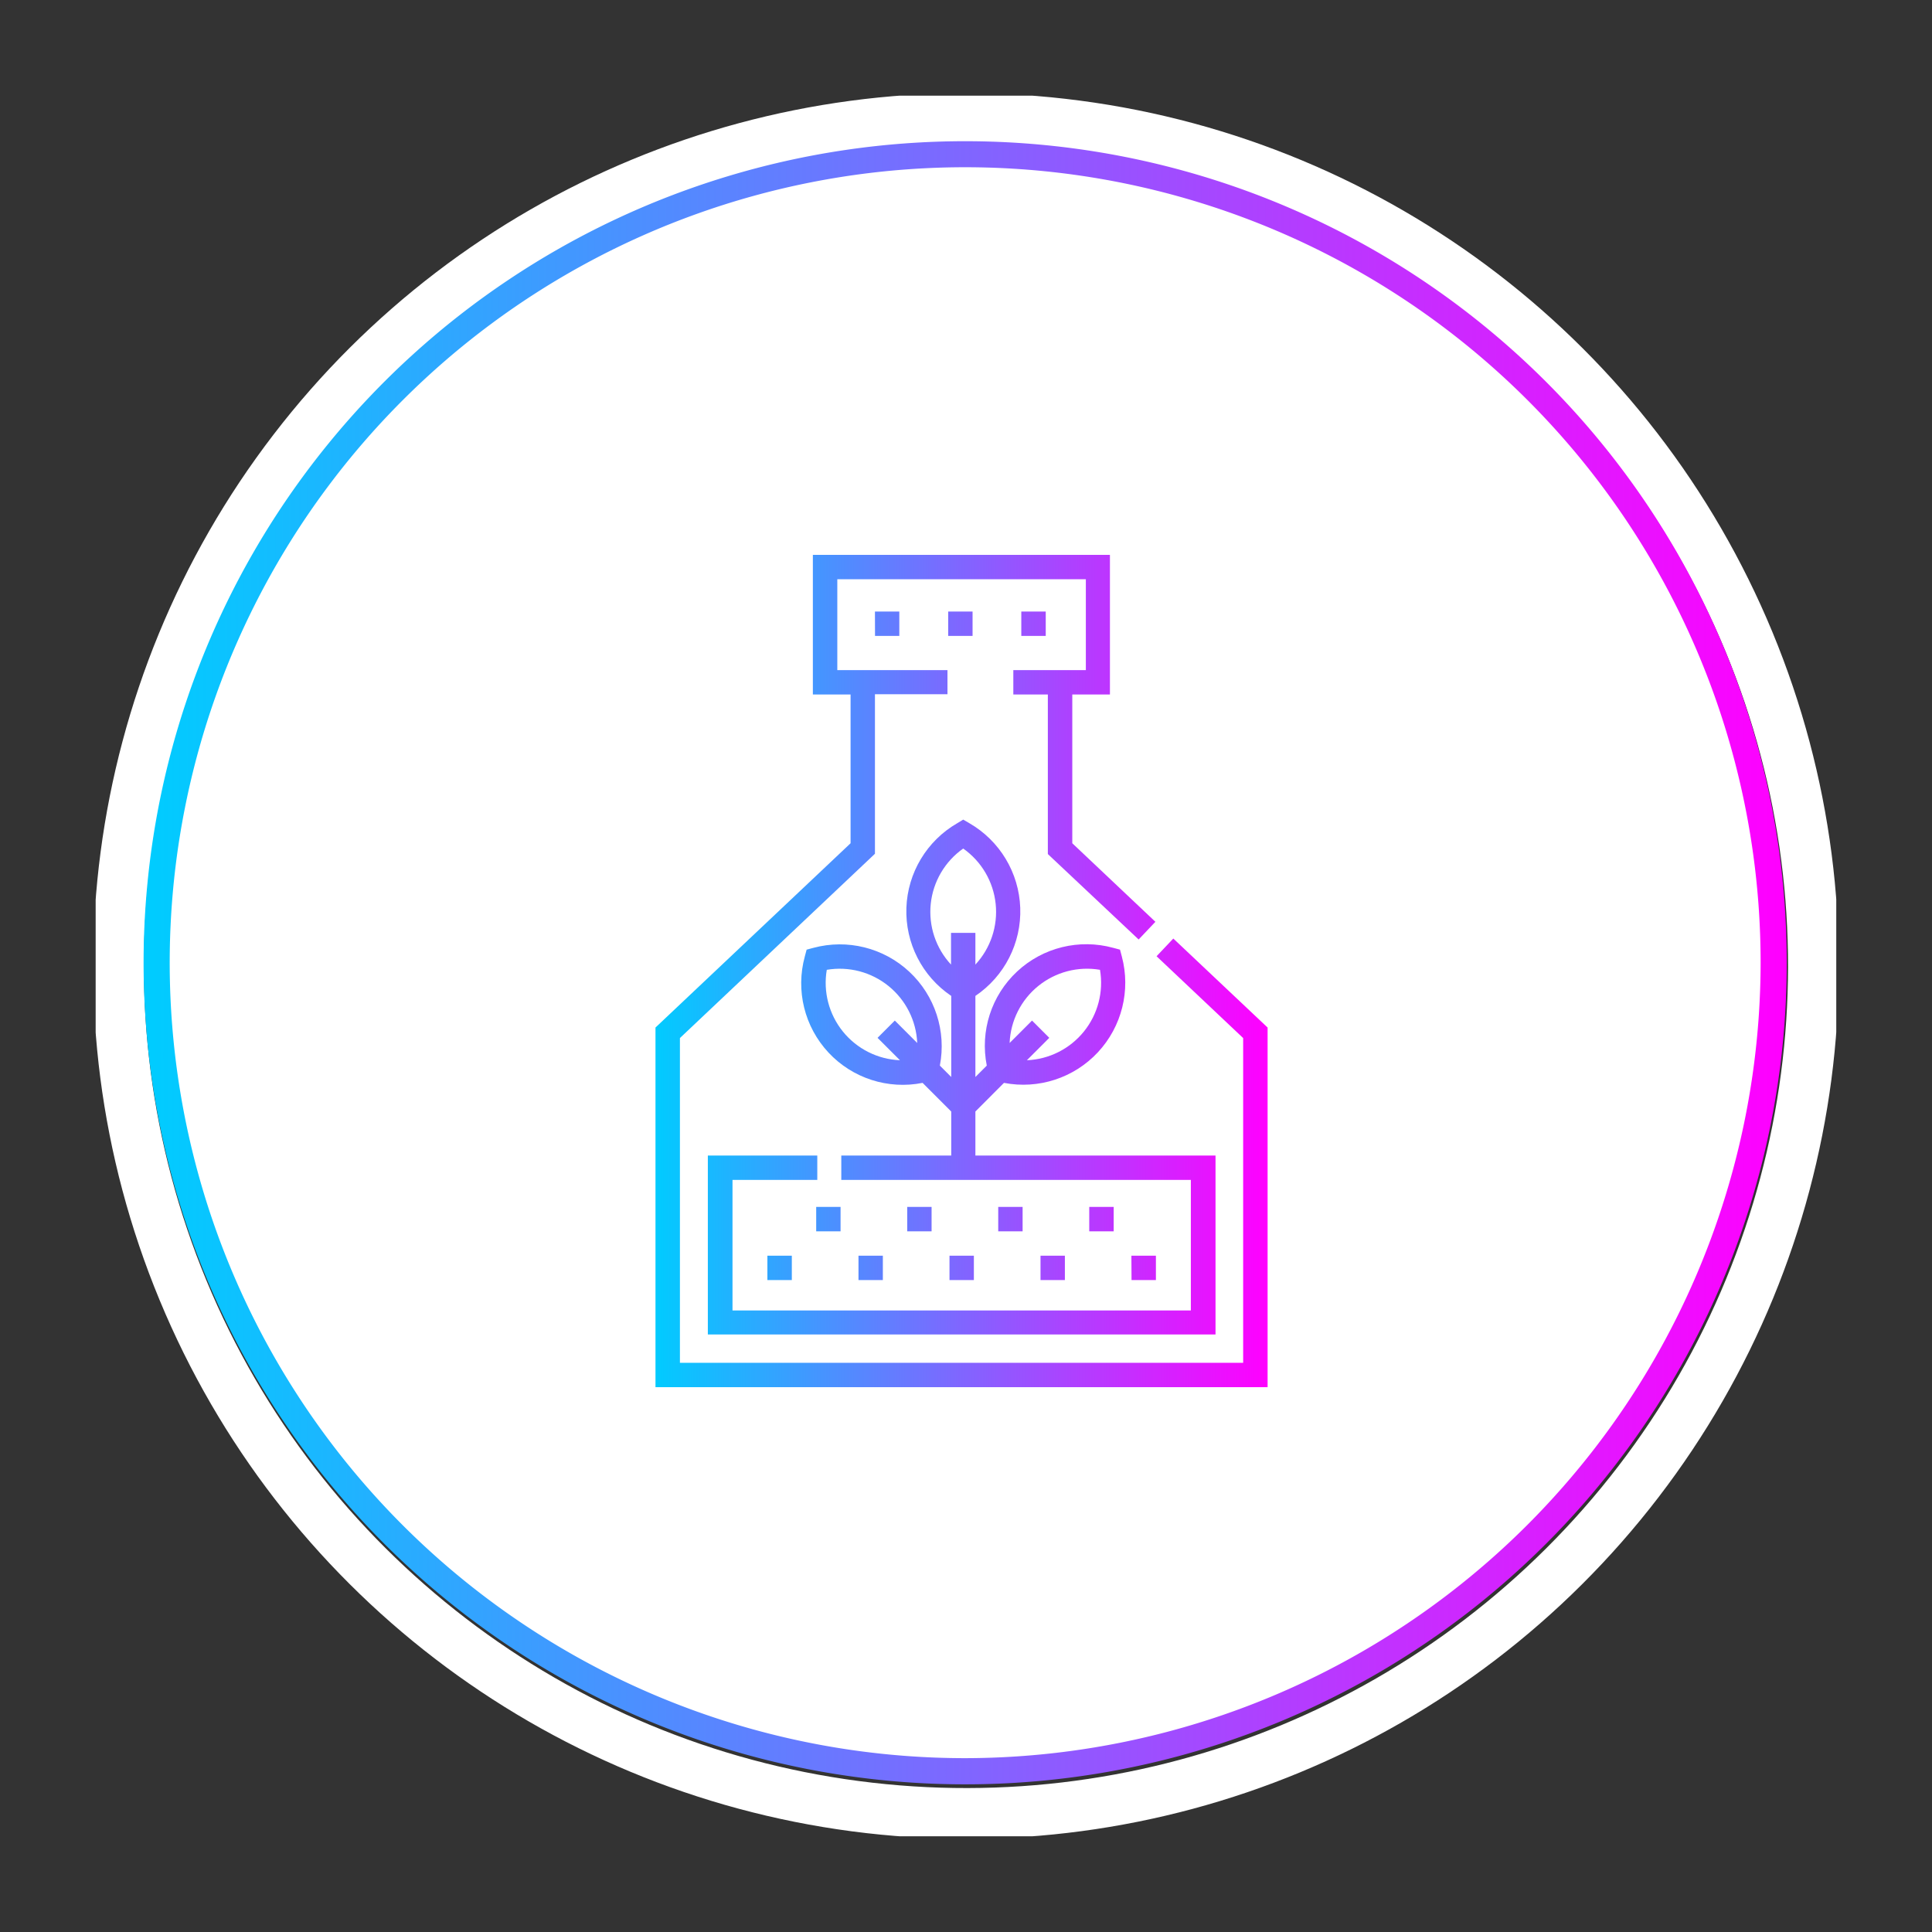<svg id="Layer_1" data-name="Layer 1" xmlns="http://www.w3.org/2000/svg" xmlns:xlink="http://www.w3.org/1999/xlink" viewBox="0 0 266.39 266.39"><rect x="0" y="0" width="266.39" height="266.39" fill="#333333" stroke="none"/><defs><style>.cls-1,.cls-3{fill:none;}.cls-2{clip-path:url(#clip-path);}.cls-3{stroke:#fff;stroke-miterlimit:10;stroke-width:7px;}.cls-4{fill:#fff;}.cls-5{fill:url(#linear-gradient);}.cls-6{clip-path:url(#clip-path-3);}.cls-7{fill:url(#linear-gradient-2);}</style><clipPath id="clip-path"><rect class="cls-1" x="13.19" y="13.19" width="240" height="240"/></clipPath><linearGradient id="linear-gradient" x1="-80.63" y1="46.13" x2="-79.73" y2="46.13" gradientTransform="matrix(252.46, 0, 0, -252.46, 20375.26, 11779.02)" gradientUnits="userSpaceOnUse"><stop offset="0" stop-color="#0cf"/><stop offset="1" stop-color="#f0f"/></linearGradient><clipPath id="clip-path-3"><path class="cls-1" d="M105.81,176.5h3.37v-3.36h-3.37Zm12.56,0h3.36v-3.36h-3.36Zm12.55,0h3.36v-3.36h-3.36Zm12.55,0h3.36v-3.36h-3.36Zm12.55,0h3.36v-3.36H156Zm-43.48-6.72h3.36v-3.37h-3.36Zm12.55,0h3.36v-3.37h-3.36Zm12.55,0H141v-3.37h-3.36Zm12.55,0h3.37v-3.37h-3.37ZM114,133.72a10.7,10.7,0,0,1,12.47,10.09l-3.09-3.09L121,143.1l3.09,3.09A10.68,10.68,0,0,1,114,133.72m37.67,0a10.68,10.68,0,0,1-10.08,12.47l3.09-3.09-2.38-2.38-3.09,3.09a10.68,10.68,0,0,1,12.46-10.09M132.81,117a10.68,10.68,0,0,1,1.68,16v-4.37h-3.36v4.37a10.68,10.68,0,0,1,1.68-16M132,113.5a14.05,14.05,0,0,0-.84,23.82V148.5l-1.57-1.57a14.05,14.05,0,0,0-17.43-16.24l-.94.25-.25.94a14,14,0,0,0,16.24,17.43l3.95,3.95v6.07H116v3.36h48.2v18H101v-18h11.69v-3.36H97.6V184h70V159.33H134.49v-6.07l3.94-3.95a14.06,14.06,0,0,0,16.25-17.43l-.25-.94-.94-.25a14,14,0,0,0-17.43,16.24l-1.57,1.57V137.32a14.05,14.05,0,0,0-.84-23.82l-.84-.49ZM120.65,87.68H124V84.32h-3.36Zm10.09,0h3.36V84.32h-3.36Zm10.08,0h3.37V84.32h-3.37ZM112.08,76.51V95.76h5.2v20.51l-26.9,25.41v49.59h84.4V141.68l-13-12.27-2.31,2.44,11.94,11.28v44.78H93.75V143.13l26.89-25.41v-22h10V92.4H115.45V79.87h34.27V92.4h-10v3.36h4.76v22L157,129.54l2.31-2.44-11.46-10.83V95.76h5.19V76.51Z"/></clipPath><linearGradient id="linear-gradient-2" x1="-80.09" y1="44.66" x2="-79.18" y2="44.66" gradientTransform="matrix(93.68, 0, 0, -93.68, 7592.54, 4317.42)" xlink:href="#linear-gradient"/></defs><title>agriculture</title><g id="Agricultura"><g class="cls-2"><g class="cls-2"><circle class="cls-3" cx="133.19" cy="133.19" r="116.85" transform="translate(-40.83 61.11) rotate(-22.5)"/><path class="cls-4" d="M244.56,132.74A111.48,111.48,0,1,1,133.09,21.27,111.48,111.48,0,0,1,244.56,132.74"/><path class="cls-5" d="M244.56,132.74h1.8A113.28,113.28,0,1,1,133.09,19.47,113.28,113.28,0,0,1,246.36,132.74h-3.6A109.68,109.68,0,1,0,133.09,242.42,109.81,109.81,0,0,0,242.76,132.74Z"/></g><g class="cls-6"><rect class="cls-7" x="90.38" y="76.51" width="84.4" height="114.76"/></g></g></g></svg>